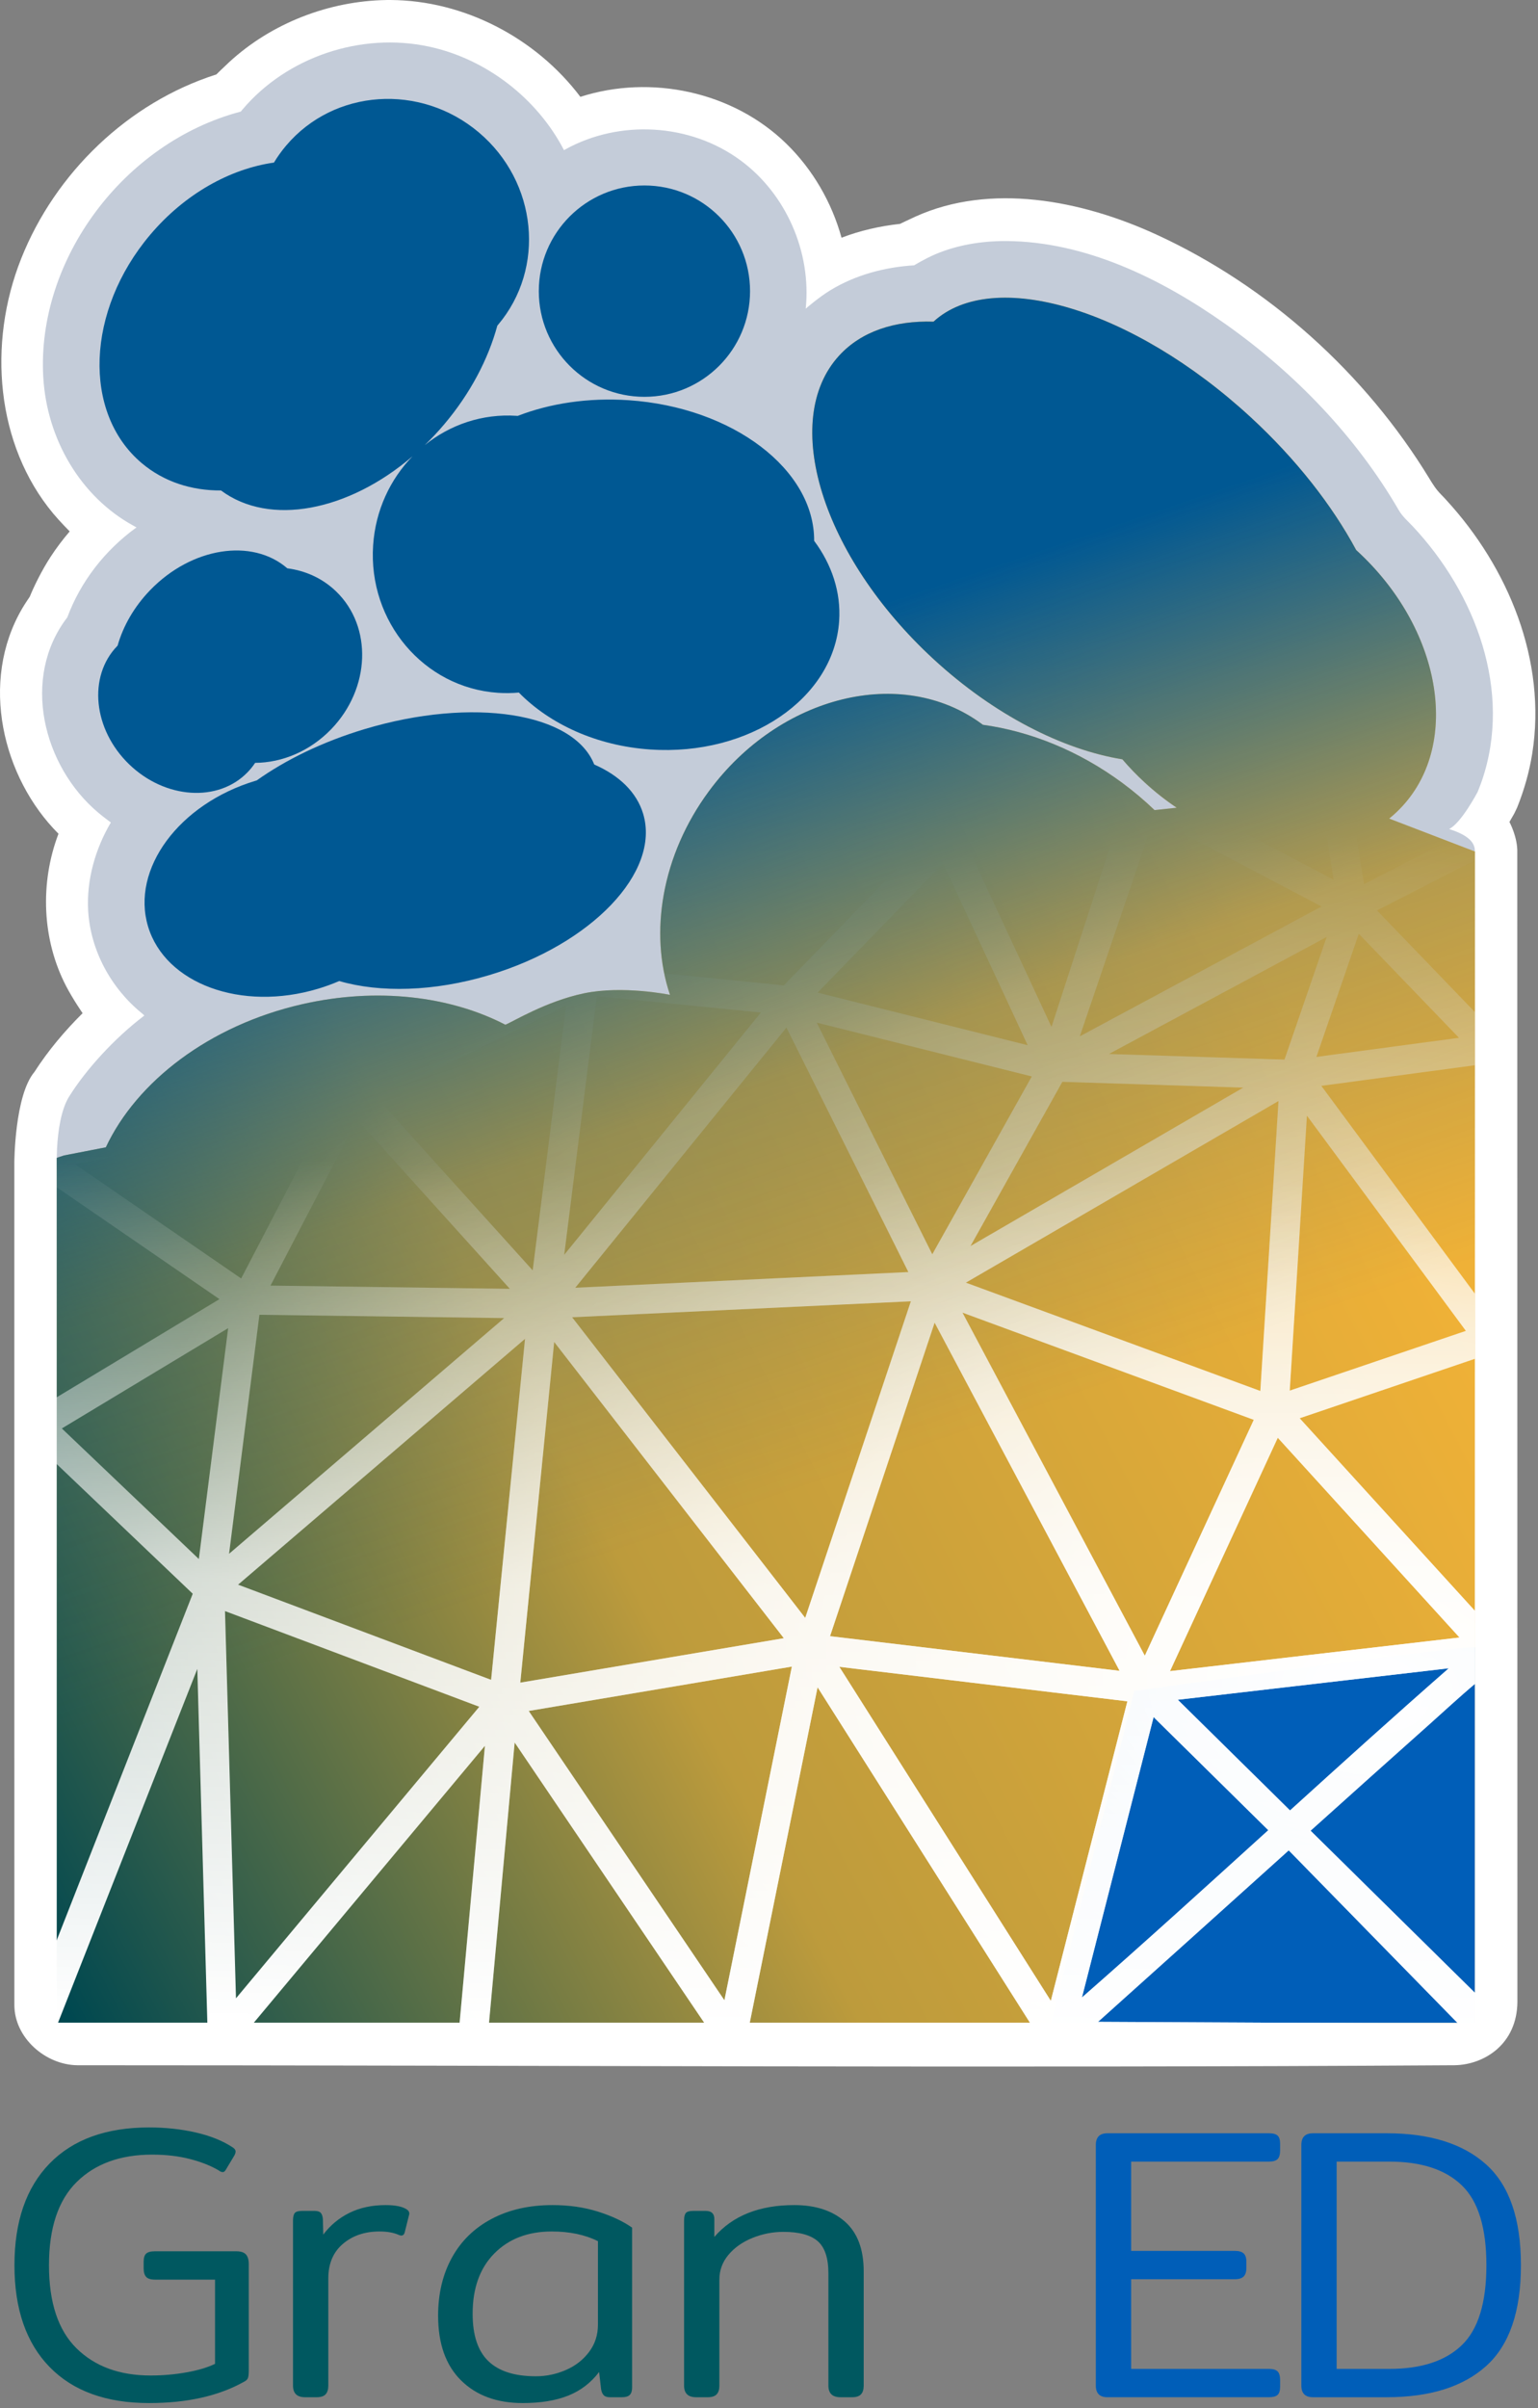 <?xml version="1.0" encoding="UTF-8" standalone="no"?><!DOCTYPE svg PUBLIC "-//W3C//DTD SVG 1.1//EN" "http://www.w3.org/Graphics/SVG/1.1/DTD/svg11.dtd"><svg width="100%" height="100%" viewBox="0 0 154 241" version="1.1" xmlns="http://www.w3.org/2000/svg" xmlns:xlink="http://www.w3.org/1999/xlink" xml:space="preserve" xmlns:serif="http://www.serif.com/" style="fill-rule:evenodd;clip-rule:evenodd;stroke-linejoin:round;stroke-miterlimit:1.414;"><rect x="0" y="0" width="154" height="241" fill="#808080" stroke="none"/><g><g><path d="M39.093,0c7.324,0.037 14.523,3.746 19.02,9.691c7.054,-2.264 15.268,-0.542 20.637,4.702c2.628,2.567 4.535,5.855 5.512,9.395c1.867,-0.714 3.849,-1.164 5.854,-1.383c0,0 0.886,-0.43 1.564,-0.736c7.468,-3.37 16.547,-1.672 24.12,1.81c11.222,5.159 20.926,13.916 27.324,24.414c0.332,0.544 0.639,1.055 1.176,1.6c0.306,0.312 0.343,0.359 0.499,0.528c6.238,6.777 10.095,16.103 8.626,25.382c-0.293,1.849 -0.812,3.658 -1.509,5.4c0,0 -0.238,0.507 -0.261,0.549c-0.044,0.081 -0.043,0.081 -0.088,0.162c-0.169,0.305 -0.426,0.743 -0.426,0.743c0,0 0.841,1.536 0.786,3.103c0,0 0.011,76.749 0.011,114.974c-0.036,4.245 -3.322,6.29 -6.283,6.344c-45.957,0.297 -91.917,0.001 -137.876,0.001c-3.224,-0.021 -6.34,-2.748 -6.34,-6.033c0,-4.384 -0.004,-84.285 -0.004,-84.285c0,0 0.021,-6.73 2.012,-9.085c1.373,-2.141 3.025,-4.093 4.824,-5.882c0,0 -0.962,-1.384 -1.652,-2.711c-2.412,-4.638 -2.639,-10.326 -0.763,-15.246c-5.599,-5.593 -7.943,-15.209 -3.62,-22.568c0.286,-0.488 0.744,-1.153 0.744,-1.153c0.385,-0.954 1.178,-2.603 2.097,-4.009c0.576,-0.882 1.213,-1.723 1.901,-2.525c0,0 -0.972,-0.976 -1.66,-1.802c-5.7,-6.848 -6.593,-16.961 -3.195,-25.504c3.409,-8.572 10.709,-15.619 19.542,-18.426c0,0 0.69,-0.685 1.279,-1.228c4.243,-3.907 9.99,-6.128 15.753,-6.22c0.132,-0.001 0.264,-0.002 0.396,-0.002Z" style="fill:#fff;fill-rule:nonzero;"/><path d="M100.779,24.122c7.837,0.059 15.381,3.686 21.913,8.298c6.988,4.933 13.097,11.288 17.361,18.626c0.382,0.658 0.919,1.109 1.397,1.617c6.321,6.73 9.996,16.518 6.935,25.461c-0.16,0.468 -0.427,1.125 -0.427,1.125c0,0 -1.654,3.148 -2.858,3.713c1.472,0.477 2.627,1.13 2.577,2.261c-0.008,0.191 -1.619,3.814 -1.556,4.771c0.988,15.038 -109.27,51.366 -140.136,28.523c-0.419,-0.31 -0.619,-6.282 0.924,-8.76c1.707,-2.74 4.562,-5.864 7.524,-8.113c0,0 0.105,0.026 -0.228,-0.241c-3.107,-2.523 -5.154,-6.315 -5.378,-10.278c-0.173,-3.074 0.715,-6.176 2.273,-8.817c0,0 -0.718,-0.523 -1.253,-0.973c-5.543,-4.653 -7.764,-13.493 -3.107,-19.555c1.333,-3.587 3.777,-6.721 6.893,-8.975c0,0 0.256,0.092 -0.282,-0.199c-5.263,-2.88 -8.664,-8.635 -9.02,-14.874c-0.668,-11.723 8.033,-23.472 19.778,-26.565c0.051,-0.062 0.102,-0.124 0.153,-0.185c4.453,-5.283 11.871,-7.781 18.697,-6.316c5.743,1.232 10.845,5.202 13.513,10.362c0.044,-0.025 0.089,-0.051 0.134,-0.076c5.41,-2.998 12.492,-2.636 17.566,1.115c4.54,3.356 7.084,9.156 6.505,14.823c0,0 1.263,-1.112 2.477,-1.85c2.51,-1.527 5.435,-2.306 8.38,-2.489c0,0 1.096,-0.672 2.141,-1.113c2.185,-0.923 4.57,-1.31 6.95,-1.317c0.051,0 0.103,0 0.154,0.001Zm-0.18,11.338c-1.192,0.008 -2.447,0.139 -3.317,0.929l-0.869,0.648c-0.325,0.157 -0.637,0.346 -0.976,0.471c-0.969,0.358 -1.203,0.366 -2.332,0.344c-2.047,-0.03 -4.324,0.368 -5.404,2.257c-1.013,1.77 -0.794,4.012 -0.381,5.939c0.927,4.317 3.302,8.24 6.135,11.673c4.329,5.246 9.934,9.591 16.292,11.765c1.139,0.39 2.305,0.701 3.493,0.9c0,0 0.61,0.111 1.02,0.255c1.369,0.48 2.361,1.652 3.324,2.643c1.036,1.065 2.186,2.024 3.409,2.85l0.883,0.737c0.632,0.795 0.866,0.965 1.235,1.928c1.103,2.87 -0.539,6.459 -3.556,7.43c-0.861,0.276 -2.658,0.423 -3.337,0.478c-1.317,0.107 -2.668,-0.192 -3.762,-0.924c-0.946,-0.632 -1.69,-1.494 -2.578,-2.206c-3.514,-2.82 -7.775,-4.805 -12.244,-5.429l-0.93,-0.211c-0.933,-0.385 -0.914,-0.312 -1.845,-0.985c-3.877,-2.771 -9.518,-1.972 -13.402,0.261c-5.57,3.204 -9.438,9.305 -9.667,15.642c-0.06,1.661 0.15,3.334 0.676,4.917l0.247,1.098c0.022,0.994 0.102,1.263 -0.173,2.234c-0.508,1.791 -1.969,3.311 -3.78,3.871c-0.965,0.298 -1.236,0.224 -2.23,0.225l-6.345,-0.624l-4.748,2.307l-1.061,0.39c-0.075,0.02 -0.149,0.039 -0.224,0.06c-0.499,0.137 -0.991,0.301 -1.474,0.491l-0.923,0.276c-0.967,0.116 -1.942,0.145 -2.86,-0.144c-0.782,-0.247 -1.471,-0.674 -2.216,-0.986c-7.335,-3.071 -16.234,-1.892 -23.126,2.189c-3.278,1.941 -6.205,4.636 -7.826,8.074l-0.541,0.914c-0.621,0.704 -0.738,0.938 -1.54,1.449c-0.299,0.19 -0.617,0.353 -0.946,0.484c-0.794,0.318 -2.193,0.529 -2.908,0.668c46.553,2.763 91.241,-8.38 134.439,-30.784l-7.166,-2.752l-0.964,-0.48c-0.757,-0.578 -1.003,-0.68 -1.574,-1.459c-1.28,-1.745 -1.436,-4.225 -0.379,-6.118c0.496,-0.888 0.67,-1.042 1.512,-1.748c2.37,-2.01 2.78,-5.762 2.141,-8.627c-0.814,-3.652 -2.975,-6.931 -5.773,-9.496l-0.053,-0.048c-0.702,-0.758 -0.693,-0.628 -1.318,-1.772c-4.203,-7.601 -10.765,-13.933 -18.336,-18.216c-3.575,-2.022 -7.538,-3.703 -11.453,-3.786c-0.09,-0.002 -0.179,-0.002 -0.269,-0.002Zm-65.069,57.268c4.141,1.191 8.758,0.508 12.923,-0.926c3.432,-1.181 6.776,-2.938 9.107,-5.686c0.679,-0.8 1.345,-1.704 1.436,-2.7c0.038,-0.414 -0.082,-0.506 -0.197,-0.652c-0.389,-0.493 -0.984,-0.803 -1.581,-1.065l-0.956,-0.537c-0.739,-0.628 -0.983,-0.743 -1.519,-1.568c-0.329,-0.508 -0.527,-1.105 -1.147,-1.451c-1.857,-1.038 -4.136,-1.197 -6.35,-1.19c-6.451,0.02 -13.038,2.091 -18.202,5.73l-0.062,0.044c-0.855,0.506 -0.777,0.534 -1.882,0.875c-2.778,0.869 -5.522,2.547 -6.639,5.266c-0.425,1.035 -0.419,2.305 0.336,3.198c1.284,1.521 3.536,2.019 5.656,2.02c1.809,0.001 3.606,-0.403 5.276,-1.119l0.921,-0.305c0.958,-0.143 0.96,-0.143 1.929,-0.121c0.317,0.063 0.634,0.125 0.951,0.187Zm-11.864,-31.969c-1.672,0.014 -3.276,0.941 -4.493,2.177c-0.885,0.9 -1.581,1.966 -1.936,3.197l-0.341,0.913c-0.465,0.802 -0.467,0.804 -1.056,1.519c-0.57,0.585 -0.362,1.582 -0.035,2.334c0.73,1.68 2.554,3.179 4.382,2.722c0.258,-0.065 0.497,-0.205 0.651,-0.435l0.697,-0.849c0.283,-0.233 0.544,-0.494 0.848,-0.698c0.611,-0.411 1.296,-0.699 2.016,-0.848c0.594,-0.123 1.211,-0.08 1.79,-0.177c2.321,-0.39 4.304,-2.563 4.402,-4.911c0.061,-1.459 -0.943,-2.988 -2.522,-3.201l-0.027,-0.004c-0.946,-0.217 -1.218,-0.207 -2.074,-0.694c-0.711,-0.404 -1.29,-1.014 -2.17,-1.044c-0.044,-0.001 -0.088,-0.001 -0.132,-0.001Zm37.231,-15.104c-2.35,0.015 -4.702,0.381 -6.899,1.209l-0.121,0.047l-0.799,0.242c-0.871,0.129 -0.82,0.17 -1.819,0.111c-1.86,-0.097 -3.72,0.536 -5.186,1.709l-0.393,0.254l-0.292,0.37c-2.883,2.982 -3.132,8.092 -0.486,11.297c1.572,1.904 4.073,2.989 6.544,2.767l1,-0.001c0.994,0.176 1.971,0.445 2.786,1.023c0.556,0.394 1.005,0.918 1.529,1.36c5.204,4.391 14.042,4.681 19.121,0.257c1.892,-1.649 3.022,-4.318 2.179,-6.773c-0.244,-0.71 -0.615,-1.374 -1.061,-1.982c0,0 -0.331,-0.462 -0.514,-0.815c-0.707,-1.367 -0.419,-3.029 -1.031,-4.372c-1.144,-2.51 -3.731,-4.134 -6.38,-5.199c-2.586,-1.04 -5.416,-1.513 -8.178,-1.504Zm-22.12,-30.087c-2.577,0.029 -5.091,1.379 -6.454,3.57l-0.044,0.072l-0.591,0.805c-0.73,0.696 -1.525,1.323 -2.472,1.637c-0.627,0.207 -1.292,0.259 -1.936,0.41c-6.875,1.603 -12.619,8.771 -11.538,15.899c0.342,2.253 1.83,4.425 4.088,5.133c0.704,0.221 1.444,0.316 2.184,0.321l0.097,0l0.901,0.068c0.777,0.187 0.994,0.19 1.712,0.559c0.463,0.239 0.861,0.587 1.312,0.817c2.022,1.036 4.544,0.442 6.584,-0.389c1.774,-0.723 3.411,-1.776 4.884,-3.017l0.126,-0.107l0.534,-0.37l0.424,-0.503c2.638,-2.555 4.762,-5.794 5.74,-9.376l0.28,-0.791c0.394,-0.74 0.395,-0.741 0.893,-1.415c2.937,-3.41 2.016,-9.305 -2.117,-11.977c-1.361,-0.88 -2.987,-1.355 -4.607,-1.346Zm25.716,8.662c-2.176,0.021 -4.249,1.628 -4.749,3.795c-0.772,3.356 2.706,7.291 6.661,5.647c2.844,-1.183 4.011,-5.318 1.773,-7.809c-0.909,-1.013 -2.242,-1.62 -3.62,-1.633c-0.021,0 -0.043,0 -0.065,0Z" style="fill:#c4ccd9;fill-rule:nonzero;"/><rect x="5.682" y="9.451" width="142.004" height="192.975" style="fill:none;"/><clipPath id="_clip1"><rect x="5.682" y="9.451" width="142.004" height="192.975"/></clipPath><g clip-path="url(#_clip1)"><path d="M117.819,80.831c-1.109,-0.745 -2.185,-1.591 -3.214,-2.538c-0.799,-0.736 -1.54,-1.506 -2.222,-2.303c-5.969,-0.971 -12.837,-4.438 -18.898,-10.019c-11.182,-10.297 -15.415,-23.92 -9.445,-30.402c2.224,-2.415 5.552,-3.501 9.432,-3.379c5.95,-5.462 19.945,-1.314 31.748,9.554c4.578,4.216 8.176,8.845 10.576,13.303c0.039,0.035 0.078,0.071 0.116,0.107c8.368,7.705 10.387,19.144 4.507,25.529c-0.413,0.449 -0.855,0.861 -1.321,1.237l9.001,3.456c0,0 0.461,0.293 0.739,0.469c0.136,0.085 0.252,0.197 0.344,0.329c0.186,0.268 0.495,0.713 0.495,0.713l0.223,1.083l0,113.105c-0.07,0.35 -0.073,0.721 -0.21,1.051c-0.279,0.674 -0.815,1.214 -1.494,1.503c-0.333,0.142 -0.709,0.153 -1.063,0.229l-41.821,0.908l-98.218,0l-1.067,-0.206c-0.304,-0.196 -0.651,-0.338 -0.91,-0.587c-0.714,-0.687 -0.649,-1.022 -0.851,-1.928l-0.143,-58.084l0,-25.599l0.166,-0.938c0.416,-0.722 0.454,-1.005 1.211,-1.451c0.277,-0.163 0.602,-0.228 0.904,-0.342l4.195,-0.816c3.087,-6.578 10.346,-12.189 19.631,-14.315c7.532,-1.725 14.861,-0.804 20.372,2.049c0.759,-0.3 4.074,-2.347 7.866,-3.142c3.899,-0.818 8.617,0.151 8.617,0.151c-2.085,-6.197 -0.842,-13.953 3.897,-20.377c7.088,-9.61 19.333,-12.626 27.326,-6.73c0.037,0.027 0.074,0.055 0.111,0.082c4.714,0.649 9.567,2.575 13.941,5.801c1.161,0.857 2.245,1.773 3.248,2.737l2.211,-0.24Z" style="fill:url(#_Linear2);"/><clipPath id="_clip3"><path d="M117.819,80.831c-1.109,-0.745 -2.185,-1.591 -3.214,-2.538c-0.799,-0.736 -1.54,-1.506 -2.222,-2.303c-5.969,-0.971 -12.837,-4.438 -18.898,-10.019c-11.182,-10.297 -15.415,-23.92 -9.445,-30.402c2.224,-2.415 5.552,-3.501 9.432,-3.379c5.95,-5.462 19.945,-1.314 31.748,9.554c4.578,4.216 8.176,8.845 10.576,13.303c0.039,0.035 0.078,0.071 0.116,0.107c8.368,7.705 10.387,19.144 4.507,25.529c-0.413,0.449 -0.855,0.861 -1.321,1.237l9.001,3.456c0,0 0.461,0.293 0.739,0.469c0.136,0.085 0.252,0.197 0.344,0.329c0.186,0.268 0.495,0.713 0.495,0.713l0.223,1.083l0,113.105c-0.07,0.35 -0.073,0.721 -0.21,1.051c-0.279,0.674 -0.815,1.214 -1.494,1.503c-0.333,0.142 -0.709,0.153 -1.063,0.229l-41.821,0.908l-98.218,0l-1.067,-0.206c-0.304,-0.196 -0.651,-0.338 -0.91,-0.587c-0.714,-0.687 -0.649,-1.022 -0.851,-1.928l-0.143,-58.084l0,-25.599l0.166,-0.938c0.416,-0.722 0.454,-1.005 1.211,-1.451c0.277,-0.163 0.602,-0.228 0.904,-0.342l4.195,-0.816c3.087,-6.578 10.346,-12.189 19.631,-14.315c7.532,-1.725 14.861,-0.804 20.372,2.049c0.759,-0.3 4.074,-2.347 7.866,-3.142c3.899,-0.818 8.617,0.151 8.617,0.151c-2.085,-6.197 -0.842,-13.953 3.897,-20.377c7.088,-9.61 19.333,-12.626 27.326,-6.73c0.037,0.027 0.074,0.055 0.111,0.082c4.714,0.649 9.567,2.575 13.941,5.801c1.161,0.857 2.245,1.773 3.248,2.737l2.211,-0.24Z"/></clipPath><g clip-path="url(#_clip3)"><path d="M113.574,169.223c0,0 34.152,-4.775 34.152,-4.341c0,0.434 0.714,38.916 0.714,38.916l-43.959,1.69l9.093,-36.265Z" style="fill:#005eb8;"/><path d="M22.272,205.362l-18.537,0c-0.016,0 -0.032,0 -0.047,-0.001c-0.03,-0.001 -0.059,-0.003 -0.088,-0.005c-0.007,-0.001 -0.014,-0.002 -0.021,-0.002c-0.155,-0.017 -0.307,-0.058 -0.449,-0.122c-0.078,-0.035 -0.152,-0.077 -0.221,-0.125l-0.003,-0.002l-0.004,-0.003l-0.009,-0.005l-0.005,-0.005c-0.07,-0.049 -0.136,-0.104 -0.196,-0.165c-0.087,-0.088 -0.163,-0.186 -0.225,-0.293c-0.013,-0.023 -0.026,-0.045 -0.038,-0.069l-0.001,-0.002l-0.003,-0.006l-0.007,-0.015l-0.003,-0.005l-0.002,-0.004l-0.007,-0.014l-0.003,-0.008l-0.002,-0.003l-0.002,-0.006l-0.009,-0.019l-0.002,-0.004l0,-0.001l-0.003,-0.008c-0.017,-0.039 -0.032,-0.079 -0.045,-0.12l-0.001,-0.001l0,-0.002l-0.005,-0.013l-0.004,-0.016l-0.001,-0.002l-0.001,-0.002l-0.002,-0.008l-0.006,-0.021l-0.001,-0.003l0,0c-0.006,-0.022 -0.011,-0.043 -0.016,-0.065l-0.001,-0.002l-0.001,-0.007l-0.003,-0.016l-0.002,-0.006l-0.001,-0.005l-0.001,-0.007l-0.002,-0.01l-0.002,-0.01l-0.001,-0.007l-0.001,-0.006l-0.001,-0.006l-0.003,-0.015l-0.001,-0.008l0,-0.002c-0.005,-0.03 -0.008,-0.061 -0.011,-0.091c-0.002,-0.03 -0.004,-0.061 -0.005,-0.091l0,0l0.052,-61.208l0,-0.004l0,-0.014l0,-0.007l-0.001,-0.008l0,-26.957l0.001,-0.017c0,-0.019 0.001,-0.038 0.002,-0.056c0,-0.017 0.001,-0.033 0.002,-0.05c0.011,-0.122 0.036,-0.243 0.076,-0.359c0.027,-0.075 0.059,-0.147 0.097,-0.217c0.036,-0.068 0.078,-0.133 0.125,-0.194c0.081,-0.105 0.176,-0.199 0.281,-0.279c0.095,-0.071 0.198,-0.131 0.306,-0.177l0.001,0l0,-0.001l0.008,-0.003l0.007,-0.003l0.005,-0.002l0.015,-0.006l0.004,-0.001l0,-0.001l0.02,-0.007l0.009,-0.003l0.001,-0.001l0.002,-0.001c0.016,-0.006 0.032,-0.011 0.048,-0.016l0.012,-0.004l0.001,-0.001l0.001,0c0.052,-0.017 0.105,-0.03 0.159,-0.041l0,0l0.005,-0.001l0,0l0,0l31.434,-6.216l22.892,-11.304l0.004,-0.002c0.039,-0.02 0.08,-0.037 0.121,-0.053c0.031,-0.013 0.062,-0.023 0.107,-0.037l0.003,0l0.011,-0.003l0.01,-0.003l0.002,-0.001c0.009,-0.003 0.019,-0.005 0.028,-0.007l0.003,-0.001l0.008,-0.002l0.01,-0.003l0.009,-0.002l0.007,-0.001l0.005,-0.001l0.004,-0.001l0.02,-0.005l0.005,-0.001l0.005,-0.001l0.019,-0.003l0.004,-0.001l0.005,-0.001l0.007,-0.001l0.008,-0.002l0.012,-0.002l0.007,-0.001l0.003,0c0.01,-0.002 0.02,-0.003 0.029,-0.004l0.002,-0.001l0.006,0l0.015,-0.002l0.008,-0.001l0.005,-0.001l0.005,0l0.007,-0.001l0.018,-0.002l0.005,0l0.001,0l0.001,0c0.045,-0.004 0.089,-0.004 0.134,-0.005l0,0l0.001,0l0.027,0.001l0.105,0.006l19.854,1.986l15.321,-15.781l0.012,-0.012c0.018,-0.018 0.035,-0.035 0.053,-0.051c0.008,-0.008 0.016,-0.015 0.025,-0.022c0.019,-0.017 0.039,-0.033 0.059,-0.049l0,0l0,0l0.012,-0.01l0.012,-0.008l0.006,-0.005l0.002,-0.001l0.005,-0.004l0.005,-0.004l0.003,-0.002l0.011,-0.008l0.006,-0.004l0.009,-0.006l0.008,-0.006l0.003,-0.002l0.006,-0.004l0.006,-0.004l0.004,-0.002l0.007,-0.005l0.008,-0.006l0.004,-0.002c0.006,-0.004 0.013,-0.008 0.019,-0.012l0.004,-0.002c0.018,-0.011 0.036,-0.022 0.054,-0.032l0.001,0l0,0l0.011,-0.006l0.007,-0.004l0.001,-0.001l0.002,-0.001l0.008,-0.003l0.007,-0.004l0.003,-0.002l0.003,-0.001l0.004,-0.002l0.008,-0.004l0.006,-0.003l0.002,-0.001l0.001,-0.001l0.007,-0.003c0.037,-0.018 0.075,-0.035 0.114,-0.049c0.051,-0.02 0.084,-0.031 0.117,-0.04c0.037,-0.01 0.075,-0.02 0.112,-0.027l0.002,-0.001l18.751,-3.84c0.081,-0.082 0.172,-0.155 0.269,-0.216c0.09,-0.056 0.185,-0.102 0.285,-0.138l0.001,0l0.001,0l0.01,-0.004l0.017,-0.006l0.002,0l0.002,-0.001c0.028,-0.009 0.056,-0.018 0.084,-0.025l0.006,-0.002l0,0l0.001,0c0.046,-0.012 0.075,-0.018 0.105,-0.023c0.027,-0.005 0.055,-0.009 0.082,-0.013c0.006,-0.001 0.012,-0.001 0.018,-0.002l0.004,-0.001l18.964,-2.086c0.062,-0.008 0.087,-0.007 0.16,-0.01l0.043,0.001l0.024,0l0.012,0.001l0.015,0c0.028,0.002 0.049,0.004 0.068,0.006l0.011,0l0.005,0.001c0.029,0.003 0.056,0.006 0.101,0.015c0.006,0.001 0.012,0.002 0.018,0.003c0.085,0.017 0.169,0.041 0.25,0.073l0.002,0l15.454,6.172l0,0.001c0.029,0.011 0.057,0.023 0.085,0.036l0.003,0.001c0.024,0.011 0.048,0.023 0.086,0.044c0.14,0.077 0.268,0.178 0.376,0.297c0.087,0.094 0.161,0.201 0.22,0.315c0.017,0.034 0.034,0.069 0.048,0.104c0.019,0.043 0.035,0.087 0.049,0.132c0.033,0.106 0.054,0.216 0.062,0.327c0.003,0.037 0.003,0.074 0.005,0.111l0,21.239l0,0.001l0,29.006l0,0l0,31.07l0,0.001l0,39.018l-0.001,0.011c0,0.031 -0.001,0.062 -0.004,0.093c0,0.013 -0.001,0.026 -0.002,0.039c-0.007,0.068 -0.018,0.135 -0.035,0.201l0,0.002l0,0.001l-0.002,0.008l-0.003,0.012l-0.002,0.007l-0.002,0.008l-0.002,0.008l-0.002,0.005l-0.002,0.008l-0.006,0.019l0,0.002l0,0.001c-0.012,0.039 -0.026,0.078 -0.041,0.116c-0.015,0.039 -0.032,0.077 -0.051,0.114l-0.001,0.003l-0.002,0.003l-0.007,0.014l-0.005,0.01l-0.003,0.004l-0.002,0.005l-0.004,0.006l-0.004,0.008l-0.003,0.005l-0.003,0.006l-0.004,0.007l-0.003,0.006l-0.003,0.005l-0.004,0.006l-0.004,0.008l-0.004,0.006l-0.002,0.003l-0.004,0.006l-0.006,0.01l-0.003,0.005l-0.001,0.002l-0.003,0.005l-0.008,0.013l-0.003,0.004l0,0l-0.002,0.003c-0.029,0.044 -0.06,0.086 -0.094,0.126l0,0.001l-0.001,0.001l-0.005,0.006l-0.01,0.012l-0.002,0.002l-0.001,0.001l-0.006,0.007l-0.008,0.009l-0.002,0.003l-0.003,0.002l-0.006,0.008l-0.007,0.007l-0.002,0.003l-0.004,0.004l-0.007,0.008l-0.005,0.005l-0.003,0.003l-0.005,0.005l-0.008,0.008l-0.003,0.004l-0.003,0.002l-0.004,0.004l-0.01,0.01l-0.008,0.008l-0.004,0.003l-0.003,0.003l-0.007,0.007l-0.015,0.014l-0.001,0.001l0,0c-0.067,0.061 -0.393,0.272 -0.216,0.163c0.178,-0.11 -0.377,0.18 -0.584,0.207c-0.009,0.001 -0.018,0.002 -0.027,0.003c-0.042,0.005 -0.105,0.008 -0.127,0.009l-0.002,0l-42.994,-0.126l-0.012,-0.001l-0.009,0l-0.012,0.001l-32.519,0l-0.001,0l-51.005,0l-0.001,0Zm61.483,-33.525l-1.891,-2.984c-2.264,11.191 -4.527,22.382 -6.791,33.574l28.058,0l-1.387,-2.19l-17.989,-28.4Zm-77.946,30.59l14.953,0l-1.005,-35.413l-13.948,35.413Zm43.157,0l21.547,0l-18.98,-28.046l-2.567,28.046Zm-0.41,-27.717l-17.965,21.512l-5.181,6.205l20.609,0l2.537,-27.717Zm80.484,10.463c-6.377,5.735 -12.737,11.472 -19.093,17.162l36.066,0.183l-16.973,-17.345Zm-44.997,-18.367l21.176,33.431l7.666,-29.98l-2.026,-0.242l-26.816,-3.209Zm-20.046,2.555l-11.056,1.863l19.593,28.951l6.754,-33.391l-15.291,2.577Zm-40.368,30.619l4.709,-5.639l19.656,-23.539l-1.829,-0.688l-23.636,-8.886l1.1,38.752Zm84.706,-0.083c6.231,-5.456 12.433,-11.091 18.659,-16.741l-11.484,-11.319l-7.175,28.06Zm39.351,-31.382c-1.572,1.316 -3.074,2.721 -4.61,4.088c-3.959,3.524 -7.908,7.062 -11.849,10.604l16.459,16.223l0,-30.915Zm-142.666,27.332l14.279,-36.354l-5.943,-5.662l-8.022,-7.643l-0.314,49.659Zm112.913,-25.744l11.238,11.077c5.243,-4.755 10.506,-9.508 15.818,-14.16c0.025,-0.022 0.05,-0.044 0.075,-0.066l-27.131,3.149Zm-54.877,-26.052l-7.566,-9.753l-3.393,34.091l11.412,-1.923l14.977,-2.523l-15.43,-19.892Zm-29.361,6.096l-9.855,8.438l23.358,8.782l1.977,0.743l3.396,-34.127l-18.876,16.164Zm83.456,17.092l28.991,-3.365l-18.198,-19.99l-10.793,23.355Zm-28.52,-20.034l-5.519,16.534l28.096,3.361l0.899,0.108l-14.89,-28.005l-3.633,-6.835l-4.953,14.837Zm25.998,18.494l10.911,-23.611l-29.166,-10.725l18.255,34.336Zm-30.364,-35.146l-26.98,1.271l8.09,10.428l15.252,19.661l5.22,-15.637l5.357,-16.049l-6.939,0.326Zm59.274,6.832l-13.404,4.545l17.551,19.28l0,-25.231l-4.147,1.406Zm-120.694,-4.472l-5.544,3.342l-11.11,6.696l9.19,8.754l4.529,4.315l2.935,-23.107Zm0.09,22.583l8.851,-7.579l18.698,-16.011l-24.51,-0.33l-3.039,23.92Zm-17.681,-15.407l10.531,-6.348l6.189,-3.731l-13.795,-9.48l-2.925,-2.011l0,21.57Zm91.459,-11.728l29.485,10.842l1.815,-29.015l-31.3,18.173Zm34.149,-16.709l-1.721,27.515l13.455,-4.562l4.183,-1.418l-15.917,-21.535Zm16.824,-5.048l-15.381,2.062l15.381,20.811l0,-22.873Zm-114.764,10.841l-5.837,11.211l23.965,0.322l-9.554,-10.58l-5.754,-6.371l-2.82,5.418Zm37.659,-4.559l-12.981,15.984l25.562,-1.203l7.793,-0.367l-11.913,-23.87l-0.297,-0.596l-8.164,10.052Zm-63.092,3.608l2.353,1.617l14.305,9.831l6.171,-11.853l2.385,-4.581l-25.214,4.986Zm30.317,-6.562l5.868,6.499l9.664,10.701l3.346,-26.523l-18.878,9.323Zm21.953,-10.245l-3.266,25.891l11.809,-14.542l7.882,-9.706l-16.425,-1.643Zm34.763,5.84l-12.744,-3.188l11.571,23.183l3.13,-5.591l6.832,-12.205l-8.789,-2.199Zm4.518,15.838l-1.866,3.334l10.577,-6.141l16.731,-9.714l-18.108,-0.58l-7.334,13.101Zm11.997,-15.889l17.577,0.563l0.012,-0.035l4.213,-12.234l-21.802,11.706Zm20.774,0.294l14.274,-1.913l-4.648,-4.824l-5.383,-5.584l-4.243,12.321Zm-49.943,-6.435l13.367,3.345l7.664,1.917l-1.363,-2.926l-7.111,-15.269l-12.557,12.933Zm26.251,4.376l24.202,-12.994l-16.774,-8.833l-7.428,21.827Zm-11.148,-18.795l7.226,15.516l1.088,2.337l6.812,-20.95l-15.126,3.097Zm46.579,12.08l4.136,4.292l0,-15.202l-1.588,0.813l-8.222,4.21l5.674,5.887Zm2.031,-13.129l-10.388,-4.055c0.461,2.888 0.923,5.777 1.385,8.665l8.182,-4.19l0.821,-0.42Zm-26.295,-3.331l14.249,7.503l-1.425,-8.914l-12.824,1.411Z" style="fill:url(#_Radial4);"/><path d="M117.819,80.831c-1.109,-0.745 -2.185,-1.591 -3.214,-2.538c-0.799,-0.736 -1.54,-1.506 -2.222,-2.303c-5.969,-0.971 -12.837,-4.438 -18.898,-10.019c-11.182,-10.297 -15.415,-23.92 -9.445,-30.402c2.224,-2.415 5.552,-3.501 9.432,-3.379c5.95,-5.462 19.945,-1.314 31.748,9.554c4.578,4.216 8.176,8.845 10.576,13.303c0.039,0.035 0.078,0.071 0.116,0.107c8.368,7.705 10.387,19.144 4.507,25.529c-0.413,0.449 -0.855,0.861 -1.321,1.237l9.001,3.456l0.944,0.598l0.634,0.913l0.223,1.083l0,113.105c-0.07,0.35 -0.073,0.721 -0.21,1.051c-0.279,0.674 -0.815,1.214 -1.494,1.503c-0.333,0.142 -0.709,0.153 -1.063,0.229l-41.821,0.908l-97.018,0l-1.067,-0.206c-0.304,-0.196 -0.651,-0.338 -0.91,-0.587c-0.714,-0.687 -0.649,-1.022 -0.851,-1.928l-0.744,-58.084l-0.119,-25.599l0.166,-0.938c0.416,-0.722 -0.026,-1.005 0.731,-1.451c0.277,-0.163 0.602,-0.228 0.904,-0.342l4.195,-0.816c3.087,-6.578 10.346,-12.189 19.631,-14.315c7.532,-1.725 14.861,-0.804 20.372,2.049c0.759,-0.3 3.224,-2.589 8.111,-3.408c3.608,-0.605 8.372,0.417 8.372,0.417c-2.085,-6.197 -0.842,-13.953 3.897,-20.377c7.088,-9.61 19.333,-12.626 27.326,-6.73c0.037,0.027 0.074,0.055 0.111,0.082c4.714,0.649 9.567,2.575 13.941,5.801c1.161,0.857 2.245,1.773 3.248,2.737l2.211,-0.24Z" style="fill:url(#_Linear5);"/></g></g><g><path d="M33.964,98.177c-0.678,0.293 -1.384,0.551 -2.117,0.771c-7.671,2.303 -15.299,-0.491 -17.024,-6.235c-1.724,-5.744 3.104,-12.278 10.775,-14.581c0.035,-0.01 0.071,-0.021 0.107,-0.031c2.898,-2.064 6.605,-3.875 10.803,-5.135c10.821,-3.248 20.936,-1.647 22.992,3.542c2.484,1.086 4.247,2.76 4.899,4.932c1.75,5.832 -5.152,13.065 -15.404,16.142c-5.557,1.669 -10.965,1.776 -15.031,0.595Z" style="fill:#005893;"/><path d="M25.547,76.343c-0.218,0.329 -0.468,0.641 -0.749,0.932c-2.945,3.048 -8.263,2.695 -11.868,-0.788c-3.604,-3.483 -4.14,-8.786 -1.195,-11.834c0.014,-0.014 0.027,-0.028 0.041,-0.042c0.552,-1.946 1.647,-3.884 3.259,-5.551c4.154,-4.3 10.217,-5.232 13.735,-2.184c1.815,0.232 3.526,0.998 4.89,2.315c3.659,3.536 3.435,9.714 -0.501,13.787c-2.134,2.208 -4.923,3.348 -7.612,3.365Z" style="fill:#005893;"/><path d="M41.313,45.656c-6.417,5.501 -14.31,7.055 -19.183,3.428c-2.951,0.017 -5.733,-0.87 -7.947,-2.743c-5.942,-5.026 -5.559,-15.264 0.856,-22.847c3.477,-4.111 8.017,-6.603 12.392,-7.224c0.356,-0.59 0.763,-1.159 1.221,-1.7c4.8,-5.675 13.449,-6.262 19.303,-1.31c5.853,4.951 6.709,13.578 1.909,19.252c-0.022,0.026 -0.044,0.053 -0.067,0.079c-0.904,3.331 -2.691,6.767 -5.317,9.872c-0.625,0.739 -1.277,1.434 -1.949,2.083c2.528,-2.039 5.76,-3.165 9.203,-2.932c0.034,0.002 0.069,0.004 0.103,0.007c3.218,-1.247 7.045,-1.844 11.103,-1.57c10.459,0.707 18.62,6.951 18.581,14.073c1.763,2.367 2.698,5.133 2.503,8.026c-0.525,7.765 -8.997,13.526 -18.907,12.856c-5.372,-0.364 -10.07,-2.542 -13.164,-5.698c-0.686,0.063 -1.385,0.073 -2.093,0.025c-7.416,-0.501 -13.016,-7.119 -12.498,-14.768c0.236,-3.498 1.711,-6.61 3.951,-8.909Z" style="fill:#005893;"/><circle cx="64.526" cy="29.137" r="10.576" style="fill:#005893;"/></g><path d="M22.272,205.362l-18.057,-0.96c-0.016,0 -0.032,0 -0.047,-0.001c-0.03,-0.001 -0.059,-0.003 -0.088,-0.005c-0.007,-0.001 -0.014,-0.002 -0.021,-0.002c-0.155,-0.017 -0.307,-0.058 -0.449,-0.122c-0.078,-0.035 -0.152,-0.077 -0.221,-0.125l-0.003,-0.002l-0.004,-0.003l-0.009,-0.005l-0.005,-0.005c-0.07,-0.049 -0.136,-0.104 -0.196,-0.165c-0.087,-0.088 -0.163,-0.186 -0.225,-0.293c-0.013,-0.023 -0.026,-0.045 -0.038,-0.069l-0.001,-0.002l-0.003,-0.006l-0.007,-0.015l-0.003,-0.005l-0.002,-0.004l-0.007,-0.014l-0.003,-0.008l-0.002,-0.003l-0.002,-0.006l-0.009,-0.019l-0.002,-0.004l0,-0.001l-0.003,-0.008c-0.017,-0.039 -0.032,-0.079 -0.045,-0.12l-0.001,-0.001l0,-0.002l-0.005,-0.013l-0.004,-0.016l-0.001,-0.002l-0.001,-0.002l-0.002,-0.008l-0.006,-0.021l-0.001,-0.003l0,0c-0.006,-0.022 -0.011,-0.043 -0.016,-0.065l-0.001,-0.002l-0.001,-0.007l-0.003,-0.016l-0.002,-0.006l-0.001,-0.005l-0.001,-0.007l-0.002,-0.01l-0.002,-0.01l-0.001,-0.007l-0.001,-0.006l-0.001,-0.006l-0.003,-0.015l-0.001,-0.008l0,-0.002c-0.005,-0.03 -0.008,-0.061 -0.011,-0.091c-0.002,-0.03 -0.004,-0.061 -0.005,-0.091l0,0l-0.428,-60.248l0,-0.004l0,-0.014l0,-0.007l-0.001,-0.008l0,-26.957l0.001,-0.017c0,-0.019 0.001,-0.038 0.002,-0.056c0,-0.017 0.001,-0.033 0.002,-0.05c0.011,-0.122 0.036,-0.243 0.076,-0.359c0.027,-0.075 0.059,-0.147 0.097,-0.217c0.036,-0.068 0.078,-0.133 0.125,-0.194c0.081,-0.105 0.176,-0.199 0.281,-0.279c0.095,-0.071 0.198,-0.131 0.306,-0.177l0.001,0l0,-0.001l0.008,-0.003l0.007,-0.003l0.005,-0.002l0.015,-0.006l0.004,-0.001l0,-0.001l0.02,-0.007l0.009,-0.003l0.001,-0.001l0.002,-0.001c0.016,-0.006 0.032,-0.011 0.048,-0.016l0.012,-0.004l0.001,-0.001l0.001,0c0.052,-0.017 0.105,-0.03 0.159,-0.041l0,0l0.005,-0.001l0,0l0,0l31.434,-6.216l22.892,-11.304l0.004,-0.002c0.039,-0.02 0.08,-0.037 0.121,-0.053c0.031,-0.013 0.062,-0.023 0.107,-0.037l0.003,0l0.011,-0.003l0.01,-0.003l0.002,-0.001c0.009,-0.003 0.019,-0.005 0.028,-0.007l0.003,-0.001l0.008,-0.002l0.01,-0.003l0.009,-0.002l0.007,-0.001l0.005,-0.001l0.004,-0.001l0.02,-0.005l0.005,-0.001l0.005,-0.001l0.019,-0.003l0.004,-0.001l0.005,-0.001l0.007,-0.001l0.008,-0.002l0.012,-0.002l0.007,-0.001l0.003,0c0.01,-0.002 0.02,-0.003 0.029,-0.004l0.002,-0.001l0.006,0l0.015,-0.002l0.008,-0.001l0.005,-0.001l0.005,0l0.007,-0.001l0.018,-0.002l0.005,0l0.001,0l0.001,0c0.045,-0.004 0.089,-0.004 0.134,-0.005l0,0l0.001,0l0.027,0.001l0.105,0.006l19.854,1.986l15.321,-15.781l0.012,-0.012c0.018,-0.018 0.035,-0.035 0.053,-0.051c0.008,-0.008 0.016,-0.015 0.025,-0.022c0.019,-0.017 0.039,-0.033 0.059,-0.049l0,0l0,0l0.012,-0.01l0.012,-0.008l0.006,-0.005l0.002,-0.001l0.005,-0.004l0.005,-0.004l0.003,-0.002l0.011,-0.008l0.006,-0.004l0.009,-0.006l0.008,-0.006l0.003,-0.002l0.006,-0.004l0.006,-0.004l0.004,-0.002l0.007,-0.005l0.008,-0.006l0.004,-0.002c0.006,-0.004 0.013,-0.008 0.019,-0.012l0.004,-0.002c0.018,-0.011 0.036,-0.022 0.054,-0.032l0.001,0l0,0l0.011,-0.006l0.007,-0.004l0.001,-0.001l0.002,-0.001l0.008,-0.003l0.007,-0.004l0.003,-0.002l0.003,-0.001l0.004,-0.002l0.008,-0.004l0.006,-0.003l0.002,-0.001l0.001,-0.001l0.007,-0.003c0.037,-0.018 0.075,-0.035 0.114,-0.049c0.051,-0.02 0.084,-0.031 0.117,-0.04c0.037,-0.01 0.075,-0.02 0.112,-0.027l0.002,-0.001l18.751,-3.84c0.081,-0.082 0.172,-0.155 0.269,-0.216c0.09,-0.056 0.185,-0.102 0.285,-0.138l0.001,0l0.001,0l0.01,-0.004l0.017,-0.006l0.002,0l0.002,-0.001c0.028,-0.009 0.056,-0.018 0.084,-0.025l0.006,-0.002l0,0l0.001,0c0.046,-0.012 0.075,-0.018 0.105,-0.023c0.027,-0.005 0.055,-0.009 0.082,-0.013c0.006,-0.001 0.012,-0.001 0.018,-0.002l0.004,-0.001l18.964,-2.086c0.062,-0.008 0.087,-0.007 0.16,-0.01l0.043,0.001l0.024,0l0.012,0.001l0.015,0c0.028,0.002 0.049,0.004 0.068,0.006l0.011,0l0.005,0.001c0.029,0.003 0.056,0.006 0.101,0.015c0.006,0.001 0.012,0.002 0.018,0.003c0.085,0.017 0.169,0.041 0.25,0.073l0.002,0l15.454,6.172l0,0.001c0.029,0.011 0.057,0.023 0.085,0.036l0.003,0.001c0.024,0.011 0.048,0.023 0.086,0.044c0.14,0.077 0.268,0.178 0.376,0.297c0.087,0.094 0.161,0.201 0.22,0.315c0.017,0.034 0.034,0.069 0.048,0.104c0.019,0.043 0.035,0.087 0.049,0.132c0.033,0.106 0.054,0.216 0.062,0.327c0.003,0.037 0.003,0.074 0.005,0.111l0,21.239l0,0.001l0,29.006l0,0l0,31.07l0,0.001l0,39.018l-0.001,0.011c0,0.031 -0.001,0.062 -0.004,0.093c0,0.013 -0.001,0.026 -0.002,0.039c-0.007,0.068 -0.018,0.135 -0.035,0.201l0,0.002l0,0.001l-0.002,0.008l-0.003,0.012l-0.002,0.007l-0.002,0.008l-0.002,0.008l-0.002,0.005l-0.002,0.008l-0.006,0.019l0,0.002l0,0.001c-0.012,0.039 -0.026,0.078 -0.041,0.116c-0.015,0.039 -0.032,0.077 -0.051,0.114l-0.001,0.003l-0.002,0.003l-0.007,0.014l-0.005,0.01l-0.003,0.004l-0.002,0.005l-0.004,0.006l-0.004,0.008l-0.003,0.005l-0.003,0.006l-0.004,0.007l-0.003,0.006l-0.003,0.005l-0.004,0.006l-0.004,0.008l-0.004,0.006l-0.002,0.003l-0.004,0.006l-0.006,0.01l-0.003,0.005l-0.001,0.002l-0.003,0.005l-0.008,0.013l-0.003,0.004l0,0l-0.002,0.003c-0.029,0.044 -0.06,0.086 -0.094,0.126l0,0.001l-0.001,0.001l-0.005,0.006l-0.01,0.012l-0.002,0.002l-0.001,0.001l-0.006,0.007l-0.008,0.009l-0.002,0.003l-0.003,0.002l-0.006,0.008l-0.007,0.007l-0.002,0.003l-0.004,0.004l-0.007,0.008l-0.005,0.005l-0.003,0.003l-0.005,0.005l-0.008,0.008l-0.003,0.004l-0.003,0.002l-0.004,0.004l-0.01,0.01l-0.008,0.008l-0.004,0.003l-0.003,0.003l-0.007,0.007l-0.015,0.014l-0.001,0.001l0,0c-0.067,0.061 -0.393,0.272 -0.216,0.163c0.178,-0.11 -0.377,0.18 -0.584,0.207c-0.009,0.001 -0.018,0.002 -0.027,0.003c-0.042,0.005 -0.105,0.008 -0.127,0.009l-0.002,0l-42.994,-0.126l-0.012,-0.001l-0.009,0l-0.012,0.001l-32.519,0l-0.001,0l-51.005,0l-0.001,0Zm61.483,-33.525l-1.891,-2.984c-2.264,11.191 -4.527,22.382 -6.791,33.574l28.058,0l-1.387,-2.19l-17.989,-28.4Zm-77.946,30.59l14.953,0l-1.005,-35.413l-13.948,35.413Zm43.157,0l21.547,0l-18.98,-28.046l-2.567,28.046Zm-0.41,-27.717l-17.965,21.512l-5.181,6.205l20.609,0l2.537,-27.717Zm80.484,10.463c-6.377,5.735 -12.737,11.472 -19.093,17.162l36.066,0.183l-16.973,-17.345Zm-44.997,-18.367l21.176,33.431l7.666,-29.98l-2.026,-0.242l-26.816,-3.209Zm-20.046,2.555l-11.056,1.863l19.593,28.951l6.754,-33.391l-15.291,2.577Zm-40.368,30.619l4.709,-5.639l19.656,-23.539l-1.829,-0.688l-23.636,-8.886l1.1,38.752Zm84.706,-0.083c6.231,-5.456 12.433,-11.091 18.659,-16.741l-11.484,-11.319l-7.175,28.06Zm39.351,-31.382c-1.572,1.316 -3.074,2.721 -4.61,4.088c-3.959,3.524 -7.908,7.062 -11.849,10.604l16.459,16.223l0,-30.915Zm-142.666,27.332l14.279,-36.354l-5.943,-5.662l-8.022,-7.643l-0.314,49.659Zm112.913,-25.744l11.238,11.077c5.243,-4.755 10.506,-9.508 15.818,-14.16c0.025,-0.022 0.05,-0.044 0.075,-0.066l-27.131,3.149Zm-54.877,-26.052l-7.566,-9.753l-3.393,34.091l11.412,-1.923l14.977,-2.523l-15.43,-19.892Zm-29.361,6.096l-9.855,8.438l23.358,8.782l1.977,0.743l3.396,-34.127l-18.876,16.164Zm83.456,17.092l28.991,-3.365l-18.198,-19.99l-10.793,23.355Zm-28.52,-20.034l-5.519,16.534l28.096,3.361l0.899,0.108l-14.89,-28.005l-3.633,-6.835l-4.953,14.837Zm25.998,18.494l10.911,-23.611l-29.166,-10.725l18.255,34.336Zm-30.364,-35.146l-26.98,1.271l8.09,10.428l15.252,19.661l5.22,-15.637l5.357,-16.049l-6.939,0.326Zm59.274,6.832l-13.404,4.545l17.551,19.28l0,-25.231l-4.147,1.406Zm-120.694,-4.472l-5.544,3.342l-11.11,6.696l9.19,8.754l4.529,4.315l2.935,-23.107Zm0.09,22.583l8.851,-7.579l18.698,-16.011l-24.51,-0.33l-3.039,23.92Zm-17.681,-15.407l10.531,-6.348l6.189,-3.731l-13.795,-9.48l-2.925,-2.011l0,21.57Zm91.459,-11.728l29.485,10.842l1.815,-29.015l-31.3,18.173Zm34.149,-16.709l-1.721,27.515l13.455,-4.562l4.183,-1.418l-15.917,-21.535Zm16.824,-5.048l-15.381,2.062l15.381,20.811l0,-22.873Zm-114.764,10.841l-5.837,11.211l23.965,0.322l-9.554,-10.58l-5.754,-6.371l-2.82,5.418Zm37.659,-4.559l-12.981,15.984l25.562,-1.203l7.793,-0.367l-11.913,-23.87l-0.297,-0.596l-8.164,10.052Zm-63.092,3.608l2.353,1.617l14.305,9.831l6.171,-11.853l2.385,-4.581l-25.214,4.986Zm30.317,-6.562l5.868,6.499l9.664,10.701l3.346,-26.523l-18.878,9.323Zm21.953,-10.245l-3.266,25.891l11.809,-14.542l7.882,-9.706l-16.425,-1.643Zm34.763,5.84l-12.744,-3.188l11.571,23.183l3.13,-5.591l6.832,-12.205l-8.789,-2.199Zm4.518,15.838l-1.866,3.334l10.577,-6.141l16.731,-9.714l-18.108,-0.58l-7.334,13.101Zm11.997,-15.889l17.577,0.563l0.012,-0.035l4.213,-12.234l-21.802,11.706Zm20.774,0.294l14.274,-1.913l-4.648,-4.824l-5.383,-5.584l-4.243,12.321Zm-49.943,-6.435l13.367,3.345l7.664,1.917l-1.363,-2.926l-7.111,-15.269l-12.557,12.933Zm26.251,4.376l24.202,-12.994l-16.774,-8.833l-7.428,21.827Zm-11.148,-18.795l7.226,15.516l1.088,2.337l6.812,-20.95l-15.126,3.097Zm46.579,12.08l4.136,4.292l0,-15.202l-1.588,0.813l-8.222,4.21l5.674,5.887Zm2.031,-13.129l-10.388,-4.055c0.461,2.888 0.923,5.777 1.385,8.665l8.182,-4.19l0.821,-0.42Zm-26.295,-3.331l14.249,7.503l-1.425,-8.914l-12.824,1.411Z" style="fill:url(#_Linear6);"/></g><g><path d="M14.927,240.485c-4.299,0 -7.621,-1.204 -9.965,-3.613c-2.343,-2.408 -3.515,-5.801 -3.515,-10.178c0,-4.377 1.172,-7.769 3.515,-10.178c2.344,-2.408 5.666,-3.613 9.965,-3.613c1.657,0 3.218,0.169 4.681,0.505c1.463,0.337 2.687,0.829 3.671,1.477c0.207,0.129 0.311,0.272 0.311,0.427c0,0.104 -0.039,0.233 -0.117,0.388l-0.816,1.36c-0.103,0.207 -0.22,0.311 -0.349,0.311c-0.13,0 -0.259,-0.052 -0.389,-0.156c-0.777,-0.466 -1.735,-0.848 -2.875,-1.146c-1.139,-0.297 -2.408,-0.446 -3.807,-0.446c-3.185,0 -5.704,0.913 -7.555,2.738c-1.852,1.826 -2.778,4.604 -2.778,8.333c0,3.73 0.919,6.501 2.758,8.314c1.839,1.812 4.312,2.719 7.42,2.719c1.217,0 2.409,-0.104 3.574,-0.311c1.165,-0.207 2.124,-0.492 2.875,-0.855l0,-8.429l-6.022,0c-0.414,0 -0.705,-0.091 -0.874,-0.272c-0.168,-0.182 -0.252,-0.467 -0.252,-0.855l0,-0.66c0,-0.389 0.084,-0.661 0.252,-0.816c0.169,-0.156 0.46,-0.233 0.874,-0.233l8.158,0c0.441,0 0.758,0.103 0.952,0.31c0.194,0.208 0.291,0.531 0.291,0.972l0,10.644c0,0.336 -0.025,0.583 -0.077,0.738c-0.052,0.155 -0.182,0.285 -0.389,0.388c-2.538,1.425 -5.71,2.137 -9.517,2.137Z" style="fill:#005860;fill-rule:nonzero;"/><path d="M30.543,239.902c-0.803,0 -1.204,-0.388 -1.204,-1.165l0,-16.51c0,-0.363 0.058,-0.615 0.175,-0.758c0.116,-0.142 0.356,-0.213 0.718,-0.213l1.282,0c0.285,0 0.486,0.064 0.603,0.194c0.116,0.129 0.187,0.337 0.213,0.621l0.039,1.554c0.699,-0.932 1.573,-1.657 2.622,-2.175c1.049,-0.518 2.26,-0.777 3.632,-0.777c0.959,0 1.658,0.142 2.098,0.427c0.233,0.156 0.311,0.35 0.233,0.583l-0.427,1.709c-0.078,0.311 -0.272,0.402 -0.583,0.272c-0.518,-0.233 -1.165,-0.35 -1.942,-0.35c-1.476,0 -2.7,0.415 -3.671,1.244c-0.971,0.828 -1.457,1.981 -1.457,3.457l0,10.722c0,0.388 -0.091,0.68 -0.272,0.874c-0.181,0.194 -0.479,0.291 -0.893,0.291l-1.166,0Z" style="fill:#005860;fill-rule:nonzero;"/><path d="M52.337,240.485c-2.59,0 -4.649,-0.758 -6.177,-2.273c-1.528,-1.515 -2.292,-3.671 -2.292,-6.468c0,-2.201 0.46,-4.137 1.379,-5.807c0.919,-1.671 2.247,-2.966 3.982,-3.885c1.735,-0.919 3.768,-1.379 6.099,-1.379c1.631,0 3.133,0.214 4.506,0.641c1.373,0.427 2.525,0.965 3.457,1.612l0,16.005c0,0.337 -0.077,0.583 -0.233,0.738c-0.155,0.156 -0.414,0.233 -0.777,0.233l-1.204,0c-0.285,0 -0.492,-0.064 -0.621,-0.194c-0.13,-0.129 -0.221,-0.337 -0.272,-0.622l-0.195,-1.709c-0.828,1.088 -1.864,1.878 -3.107,2.37c-1.243,0.492 -2.758,0.738 -4.545,0.738Zm1.32,-2.68c1.036,0 2.033,-0.208 2.992,-0.622c0.958,-0.414 1.735,-1.017 2.33,-1.806c0.596,-0.79 0.894,-1.703 0.894,-2.739l0,-8.352c-1.295,-0.648 -2.836,-0.972 -4.623,-0.972c-2.383,0 -4.299,0.732 -5.749,2.195c-1.451,1.464 -2.176,3.477 -2.176,6.041c0,2.15 0.525,3.729 1.574,4.739c1.048,1.011 2.635,1.516 4.758,1.516Z" style="fill:#005860;fill-rule:nonzero;"/><path d="M69.701,239.902c-0.803,0 -1.204,-0.388 -1.204,-1.165l0,-16.51c0,-0.363 0.058,-0.615 0.175,-0.758c0.116,-0.142 0.356,-0.213 0.718,-0.213l1.282,0c0.57,0 0.855,0.272 0.855,0.815l0,1.787c1.839,-2.123 4.506,-3.185 8.003,-3.185c2.123,0 3.813,0.55 5.069,1.651c1.256,1.101 1.884,2.765 1.884,4.992l0,11.421c0,0.388 -0.09,0.68 -0.272,0.874c-0.181,0.194 -0.479,0.291 -0.893,0.291l-1.166,0c-0.802,0 -1.204,-0.388 -1.204,-1.165l0,-11.227c0,-1.528 -0.356,-2.603 -1.068,-3.224c-0.712,-0.622 -1.858,-0.933 -3.438,-0.933c-1.062,0 -2.091,0.201 -3.088,0.602c-0.998,0.402 -1.8,0.965 -2.409,1.69c-0.609,0.725 -0.913,1.554 -0.913,2.487l0,10.605c0,0.388 -0.091,0.68 -0.272,0.874c-0.181,0.194 -0.479,0.291 -0.893,0.291l-1.166,0Z" style="fill:#005860;fill-rule:nonzero;"/><path d="M110.891,239.902c-0.777,0 -1.165,-0.388 -1.165,-1.165l0,-24.085c0,-0.777 0.388,-1.166 1.165,-1.166l16.161,0c0.414,0 0.706,0.078 0.874,0.233c0.168,0.156 0.252,0.428 0.252,0.816l0,0.66c0,0.415 -0.084,0.706 -0.252,0.874c-0.168,0.169 -0.46,0.253 -0.874,0.253l-13.791,0l0,8.935l10.372,0c0.415,0 0.712,0.084 0.894,0.252c0.181,0.169 0.272,0.447 0.272,0.836l0,0.621c0,0.389 -0.091,0.673 -0.272,0.855c-0.182,0.181 -0.479,0.272 -0.894,0.272l-10.372,0l0,8.973l13.791,0c0.414,0 0.706,0.085 0.874,0.253c0.168,0.168 0.252,0.46 0.252,0.874l0,0.66c0,0.389 -0.084,0.661 -0.252,0.816c-0.168,0.156 -0.46,0.233 -0.874,0.233l-16.161,0Z" style="fill:#005eb8;fill-rule:nonzero;"/><path d="M131.468,239.902c-0.777,0 -1.165,-0.388 -1.165,-1.165l0,-24.085c0,-0.777 0.388,-1.166 1.165,-1.166l7.381,0c4.325,0 7.647,1.043 9.965,3.127c2.318,2.085 3.476,5.445 3.476,10.081c0,4.636 -1.158,7.996 -3.476,10.081c-2.318,2.085 -5.64,3.127 -9.965,3.127l-7.381,0Zm7.653,-2.836c3.186,0 5.601,-0.789 7.245,-2.369c1.645,-1.58 2.467,-4.248 2.467,-8.003c0,-3.755 -0.822,-6.423 -2.467,-8.002c-1.644,-1.58 -4.059,-2.37 -7.245,-2.37l-5.283,0l0,20.744l5.283,0Z" style="fill:#005eb8;fill-rule:nonzero;"/></g></g><defs><linearGradient id="_Linear2" x1="0" y1="0" x2="1" y2="0" gradientUnits="userSpaceOnUse" gradientTransform="matrix(136.163,-72.149,72.149,136.163,3.893,193.11)"><stop offset="0" style="stop-color:#004850;stop-opacity:1"/><stop offset="0.45" style="stop-color:#bd9b3c;stop-opacity:1"/><stop offset="1" style="stop-color:#efb137;stop-opacity:1"/></linearGradient><radialGradient id="_Radial4" cx="0" cy="0" r="1" gradientUnits="userSpaceOnUse" gradientTransform="matrix(10.121,-84.72,125.189,14.955,137.565,168.771)"><stop offset="0" style="stop-color:#fff;stop-opacity:1"/><stop offset="0.45" style="stop-color:#fff;stop-opacity:0.706"/><stop offset="1" style="stop-color:#fff;stop-opacity:0"/></radialGradient><linearGradient id="_Linear5" x1="0" y1="0" x2="1" y2="0" gradientUnits="userSpaceOnUse" gradientTransform="matrix(26.991,77.019,-77.019,26.991,68.431,66.925)"><stop offset="0" style="stop-color:#005893;stop-opacity:1"/><stop offset="0.51" style="stop-color:#005893;stop-opacity:0.255"/><stop offset="1" style="stop-color:#005893;stop-opacity:0"/></linearGradient><linearGradient id="_Linear6" x1="0" y1="0" x2="1" y2="0" gradientUnits="userSpaceOnUse" gradientTransform="matrix(1.217,-85.148,85.148,1.217,75.073,202.427)"><stop offset="0" style="stop-color:#fff;stop-opacity:1"/><stop offset="0.51" style="stop-color:#fff;stop-opacity:0.757"/><stop offset="1" style="stop-color:#fff;stop-opacity:0"/></linearGradient></defs></svg>